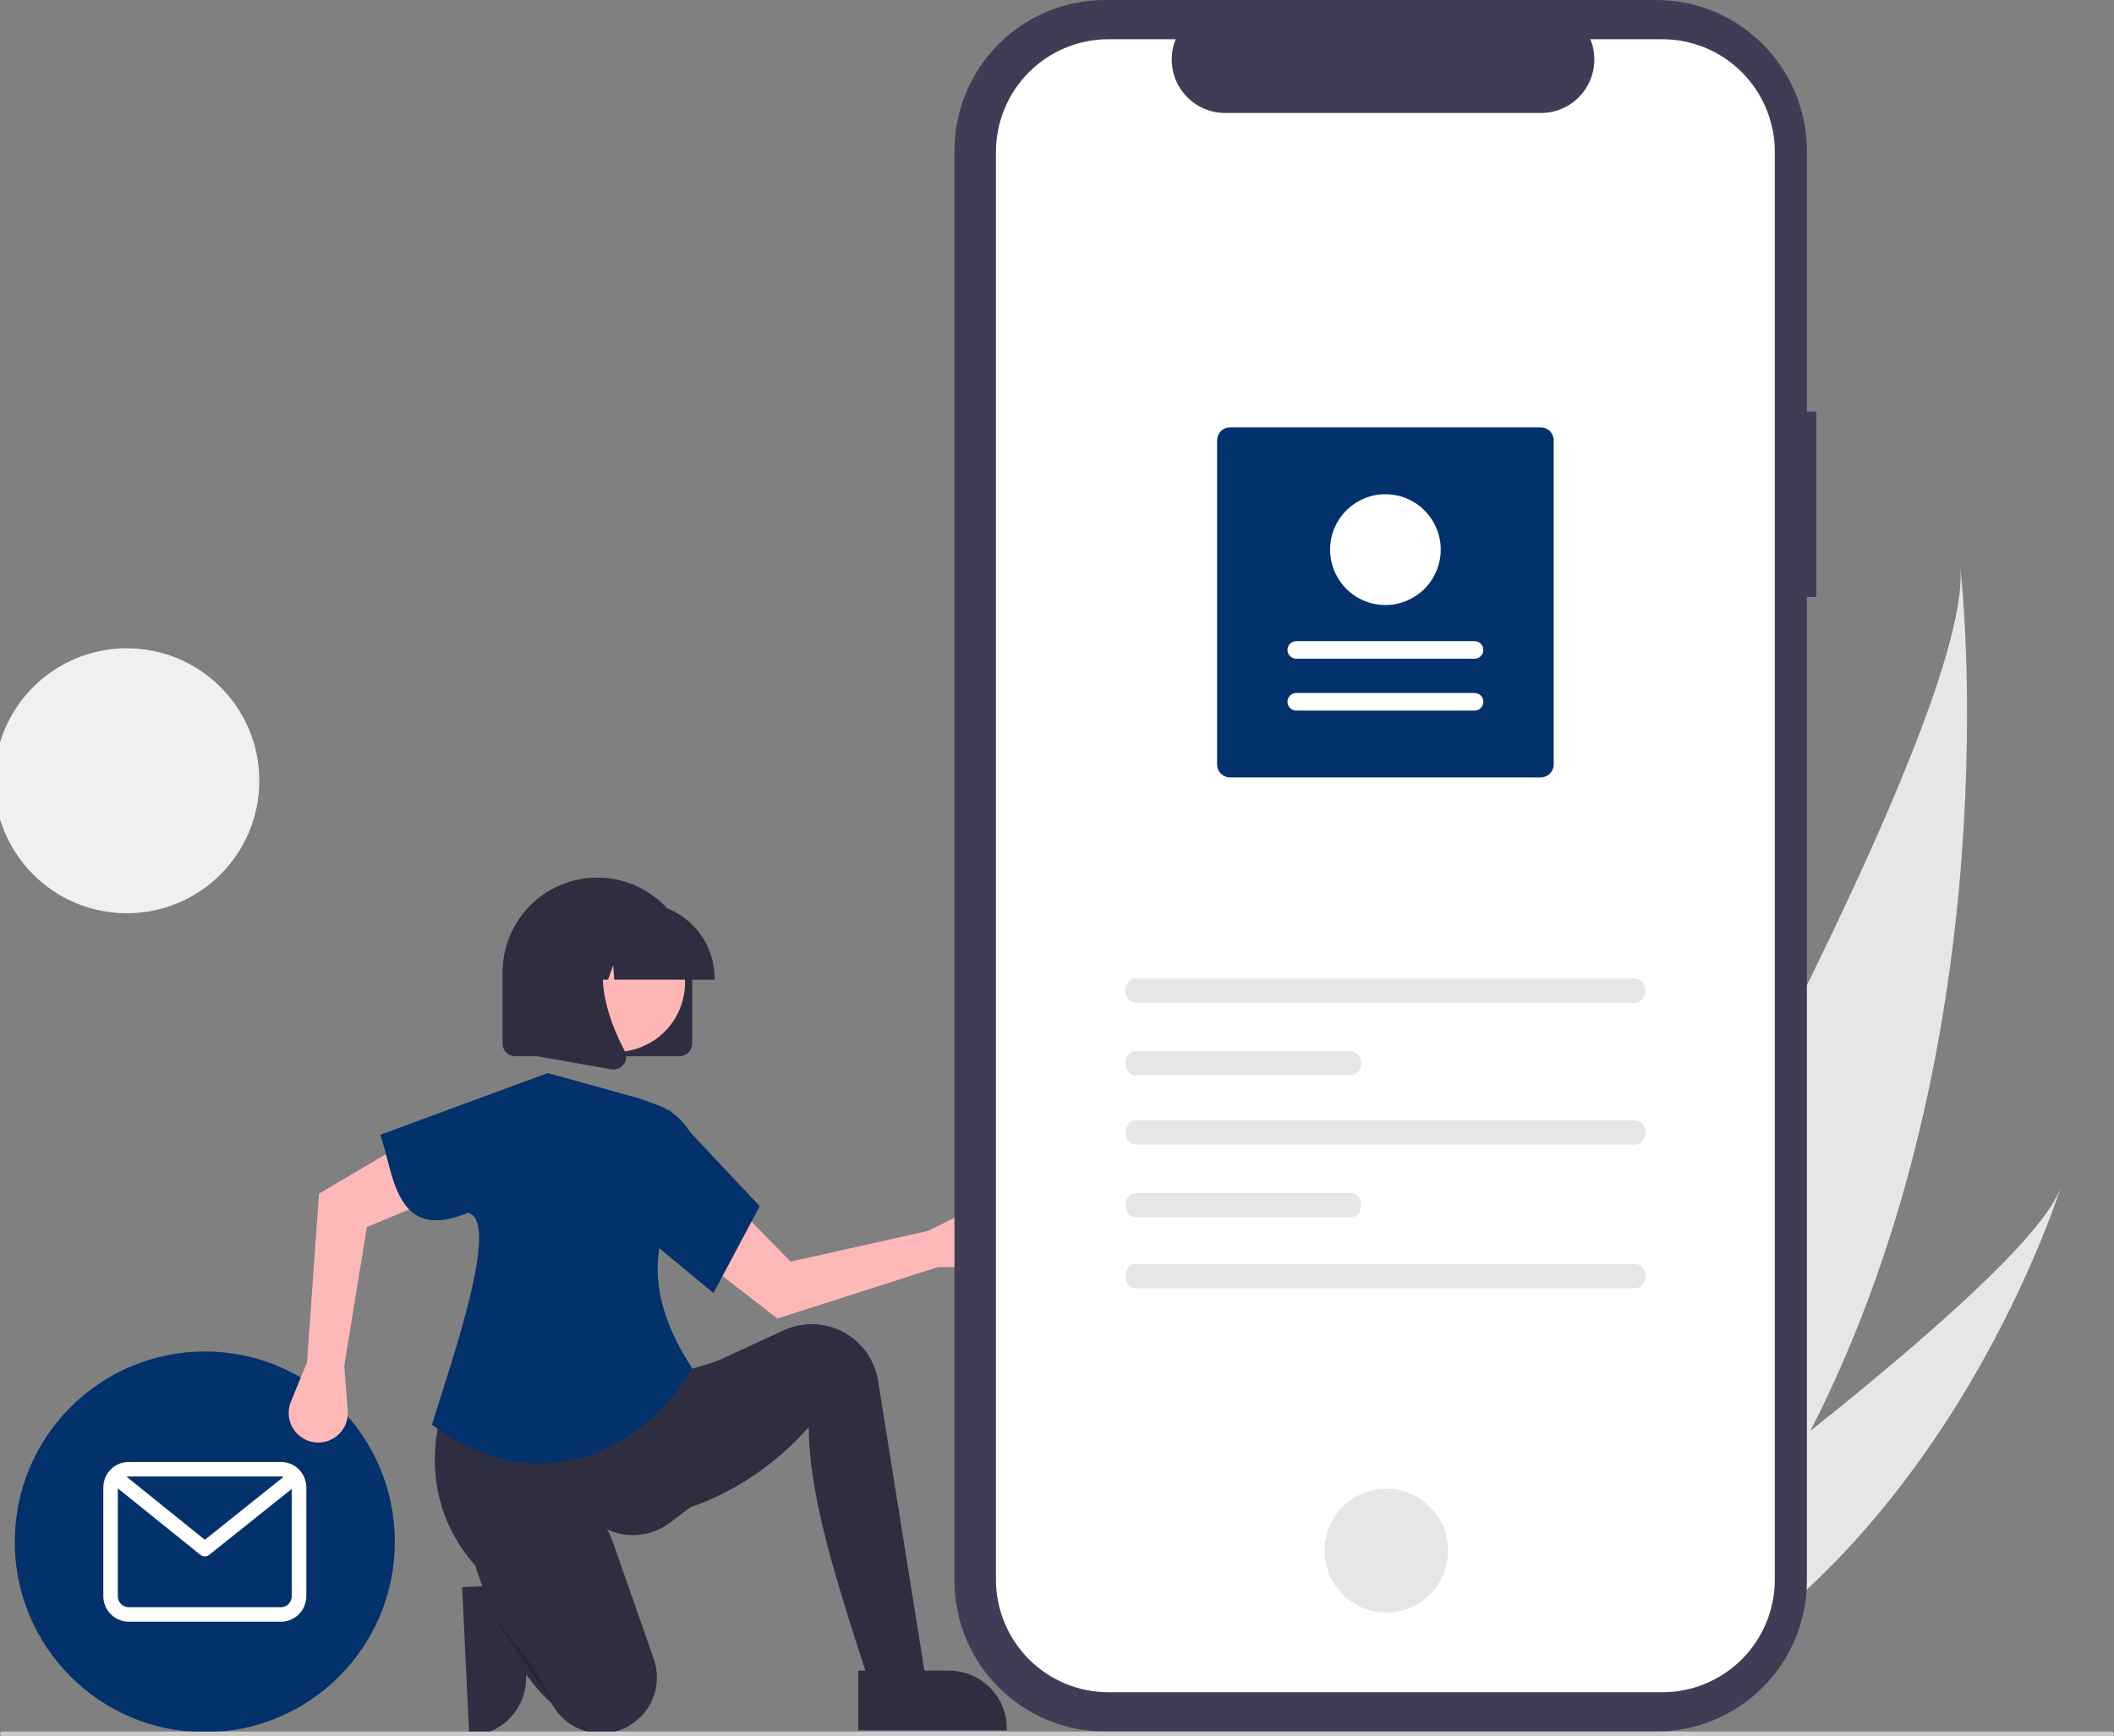 <?xml version="1.0" encoding="utf-8"?>
<svg viewBox="1211.063 -1611.614 375 308" xmlns="http://www.w3.org/2000/svg">
  <rect x="1211.063" y="-1611.614" width="375" height="308" fill="#808080" stroke="none"/>
  <defs>
    <clipPath id="clip13_0_1">
      <rect width="375" height="308" fill="white" transform="translate(7115 1000)"/>
    </clipPath>
  </defs>
  <g clip-path="url(#clip13_0_1)" transform="matrix(1, 0, 0, 1, -5903.937, -2611.614)">
    <path d="M7207.56 1281.04L7208.32 1297.14L7208.32 1297.15C7208.45 1299.87 7207.5 1302.53 7205.67 1304.54C7203.84 1306.56 7201.28 1307.77 7198.56 1307.89L7198.23 1307.91L7196.98 1281.54L7207.56 1281.04Z" fill="#2F2E41"/>
    <path d="M7436.14 1253.83C7428.48 1268.79 7418.77 1283.27 7406.48 1296.37C7406.21 1296.67 7405.93 1296.96 7405.65 1297.25L7376.54 1283.44C7376.72 1283.15 7376.91 1282.81 7377.12 1282.45C7389.63 1261.02 7465.13 1130.27 7462.74 1100.65C7463.02 1103.09 7471.97 1183.87 7436.14 1253.83Z" fill="#E6E6E6"/>
    <path d="M7412.1 1299.04C7411.69 1299.27 7411.27 1299.49 7410.85 1299.71L7389.01 1289.36C7389.32 1289.14 7389.67 1288.88 7390.08 1288.59C7396.77 1283.78 7416.67 1269.34 7436.14 1253.83C7457.06 1237.15 7477.5 1219.23 7480.53 1210.68C7479.91 1212.64 7460.76 1272.26 7412.1 1299.04Z" fill="#E6E6E6"/>
    <path d="M7151.33 1307.27C7169.95 1307.27 7185.04 1292.15 7185.04 1273.5C7185.04 1254.86 7169.95 1239.74 7151.33 1239.74C7132.72 1239.74 7117.62 1254.86 7117.62 1273.5C7117.62 1292.15 7132.72 1307.27 7151.33 1307.27Z" fill="#02316B"/>
    <path d="M7164.84 1259.34H7137.83C7136.64 1259.34 7135.49 1259.81 7134.65 1260.66C7133.81 1261.5 7133.33 1262.65 7133.33 1263.84V1283.16C7133.33 1284.36 7133.81 1285.51 7134.65 1286.35C7135.49 1287.2 7136.64 1287.67 7137.83 1287.67H7164.84C7166.03 1287.67 7167.17 1287.2 7168.02 1286.35C7168.86 1285.51 7169.33 1284.36 7169.34 1283.16V1263.84C7169.33 1262.65 7168.86 1261.5 7168.02 1260.66C7167.17 1259.81 7166.03 1259.34 7164.84 1259.34ZM7164.84 1261.91C7165 1261.91 7165.16 1261.93 7165.31 1261.97L7151.34 1273.14L7137.44 1261.95C7137.57 1261.92 7137.7 1261.91 7137.83 1261.91H7164.84ZM7164.84 1285.1H7137.83C7137.32 1285.1 7136.83 1284.89 7136.47 1284.53C7136.11 1284.17 7135.9 1283.68 7135.9 1283.16V1264.02L7150.53 1275.8C7150.75 1275.98 7151.04 1276.08 7151.33 1276.08C7151.62 1276.08 7151.91 1275.98 7152.13 1275.8L7166.76 1264.11V1283.16C7166.76 1283.68 7166.56 1284.17 7166.2 1284.53C7165.84 1284.89 7165.35 1285.1 7164.84 1285.1Z" fill="white"/>
    <path d="M7281.42 1224.76L7288.96 1224.82C7289.72 1224.83 7290.48 1224.67 7291.17 1224.35C7291.87 1224.03 7292.49 1223.57 7292.98 1222.99C7293.48 1222.41 7293.85 1221.73 7294.05 1220.99C7294.26 1220.26 7294.31 1219.49 7294.19 1218.73C7294.06 1217.92 7293.74 1217.15 7293.25 1216.48C7292.77 1215.82 7292.14 1215.27 7291.41 1214.89C7290.68 1214.52 7289.87 1214.32 7289.05 1214.31C7288.23 1214.3 7287.42 1214.49 7286.68 1214.85L7279.57 1218.37L7255.24 1223.8L7244.82 1213.13L7238.83 1223L7252.9 1233.89L7281.42 1224.76Z" fill="#FFB8B8"/>
    <path d="M7280.01 1302.81L7271.12 1304.52C7265.05 1285.36 7258.47 1267.21 7258.47 1253.17C7249.88 1262.75 7239.23 1268.23 7226.69 1269.95L7228.06 1248.72L7238.31 1243.24L7254 1235.99C7255.38 1235.35 7256.86 1234.99 7258.37 1234.91C7261.31 1234.75 7264.2 1235.69 7266.49 1237.54C7268.77 1239.4 7270.3 1242.03 7270.76 1244.94L7280.01 1302.81Z" fill="#2F2E41"/>
    <path d="M7237.46 1267.38L7233.91 1270.07C7232.39 1271.23 7230.59 1271.97 7228.69 1272.22C7226.8 1272.47 7224.87 1272.22 7223.1 1271.49C7212.96 1263.87 7205.75 1266.12 7199.22 1277.61C7191.38 1268.76 7189.45 1255.96 7196.44 1242.73L7235.23 1243.59L7243.09 1241.19L7237.46 1267.38Z" fill="#2F2E41"/>
    <path d="M7224.54 1307.04C7222.31 1307.73 7219.92 1307.61 7217.78 1306.7C7215.64 1305.8 7213.88 1304.17 7212.81 1302.09C7209.33 1299.02 7206.39 1294.62 7203.84 1289.26C7202.01 1285.33 7200.43 1281.29 7199.13 1277.16C7197.37 1271.69 7200.32 1265.73 7205.81 1264.09C7205.97 1264.05 7206.14 1264 7206.31 1263.96C7213.64 1262.07 7221.17 1266.31 7223.68 1273.46L7230.97 1294.27C7231.4 1295.5 7231.59 1296.81 7231.51 1298.11C7231.44 1299.41 7231.11 1300.68 7230.55 1301.86C7229.99 1303.03 7229.2 1304.08 7228.23 1304.95C7227.26 1305.82 7226.13 1306.49 7224.9 1306.92C7224.78 1306.96 7224.66 1307 7224.54 1307.04Z" fill="#2F2E41"/>
    <path opacity="0.2" d="M7202.59 1286.89C7202.59 1286.89 7211.14 1296.48 7212.85 1301.95L7202.59 1286.89Z" fill="black"/>
    <path d="M7169.46 1241.65L7166.6 1248.65C7166.31 1249.35 7166.18 1250.12 7166.21 1250.88C7166.25 1251.64 7166.45 1252.39 7166.8 1253.07C7167.15 1253.75 7167.65 1254.34 7168.25 1254.8C7168.86 1255.27 7169.56 1255.6 7170.3 1255.77C7171.1 1255.95 7171.94 1255.94 7172.73 1255.74C7173.53 1255.54 7174.27 1255.15 7174.89 1254.61C7175.51 1254.07 7175.99 1253.4 7176.31 1252.64C7176.62 1251.87 7176.75 1251.05 7176.68 1250.23L7176.07 1242.31L7180.07 1217.67L7193.83 1211.94L7186.9 1202.7L7171.59 1211.74L7169.46 1241.65Z" fill="#FFB8B8"/>
    <path d="M7237.8 1242.73C7227.98 1259.25 7208.4 1265.65 7191.63 1252.71C7194.58 1243.01 7204.11 1216.18 7197.95 1215.15C7184.89 1220.64 7184.87 1207.76 7182.43 1201.31L7212.16 1190.35L7228.23 1194.8L7231.52 1195.97C7233.66 1196.74 7235.52 1198.14 7236.85 1199.99C7238.17 1201.84 7238.9 1204.05 7238.93 1206.33C7232.18 1216.09 7227.19 1226.51 7237.8 1242.73Z" fill="#02316B"/>
    <path d="M7241.56 1229.38L7229.77 1219.62L7233.7 1196.86L7249.76 1213.97L7241.56 1229.38Z" fill="#02316B"/>
    <path d="M7437.21 1072.99H7435.52V1026.76C7435.52 1019.66 7432.71 1012.86 7427.7 1007.84C7422.69 1002.82 7415.89 1000 7408.81 1000H7311.02C7303.93 1000 7297.14 1002.82 7292.13 1007.84C7287.12 1012.86 7284.31 1019.66 7284.31 1026.76V1280.39C7284.31 1287.49 7287.12 1294.3 7292.13 1299.31C7297.14 1304.33 7303.93 1307.15 7311.02 1307.15H7408.81C7415.89 1307.15 7422.69 1304.33 7427.7 1299.31C7432.71 1294.3 7435.52 1287.49 7435.52 1280.39V1105.9H7437.21L7437.21 1072.99Z" fill="#3F3D56"/>
    <path d="M7409.89 1006.96H7397.12C7397.71 1008.4 7397.93 1009.97 7397.77 1011.52C7397.62 1013.06 7397.08 1014.55 7396.21 1015.84C7395.35 1017.14 7394.17 1018.19 7392.8 1018.93C7391.43 1019.66 7389.9 1020.04 7388.35 1020.04H7332.32C7330.77 1020.04 7329.24 1019.66 7327.87 1018.93C7326.5 1018.19 7325.32 1017.14 7324.46 1015.84C7323.59 1014.55 7323.05 1013.07 7322.9 1011.52C7322.74 1009.97 7322.96 1008.4 7323.55 1006.96H7311.62C7306.33 1006.96 7301.26 1009.07 7297.52 1012.81C7293.78 1016.56 7291.67 1021.64 7291.67 1026.94V1280.21C7291.67 1285.51 7293.78 1290.59 7297.52 1294.34C7301.26 1298.08 7306.33 1300.19 7311.62 1300.19H7409.88C7415.17 1300.19 7420.25 1298.08 7423.99 1294.34C7427.73 1290.59 7429.83 1285.51 7429.83 1280.21V1280.21V1026.94C7429.83 1021.64 7427.73 1016.56 7423.99 1012.81C7420.25 1009.07 7415.17 1006.96 7409.88 1006.96H7409.89L7409.89 1006.96Z" fill="white"/>
    <path d="M7360.92 1286.04C7366.97 1286.04 7371.88 1281.12 7371.88 1275.06C7371.88 1269 7366.97 1264.09 7360.92 1264.09C7354.87 1264.09 7349.97 1269 7349.97 1275.06C7349.97 1281.12 7354.87 1286.04 7360.92 1286.04Z" fill="#E6E6E6"/>
    <path d="M7316.48 1173.58C7315.45 1173.58 7314.6 1174.55 7314.6 1175.73C7314.6 1176.92 7315.45 1177.88 7316.48 1177.88H7405.02C7406.06 1177.88 7406.9 1176.92 7406.9 1175.73C7406.9 1174.55 7406.06 1173.58 7405.02 1173.58H7316.48Z" fill="#E6E6E6"/>
    <path d="M7316.48 1224.23C7315.45 1224.23 7314.6 1225.19 7314.6 1226.38C7314.6 1227.56 7315.45 1228.52 7316.48 1228.52H7405.02C7406.06 1228.52 7406.9 1227.56 7406.9 1226.38C7406.9 1225.19 7406.06 1224.23 7405.02 1224.23H7316.48Z" fill="#E6E6E6"/>
    <path d="M7316.48 1186.47C7315.45 1186.47 7314.6 1187.43 7314.6 1188.62C7314.6 1189.8 7315.45 1190.76 7316.48 1190.76H7354.58C7355.62 1190.76 7356.46 1189.8 7356.46 1188.62C7356.46 1187.43 7355.62 1186.47 7354.58 1186.47H7316.48Z" fill="#E6E6E6"/>
    <path d="M7316.48 1198.75C7315.45 1198.75 7314.6 1199.71 7314.6 1200.9C7314.6 1202.08 7315.45 1203.04 7316.48 1203.04H7405.02C7406.06 1203.04 7406.9 1202.08 7406.9 1200.9C7406.9 1199.71 7406.06 1198.75 7405.02 1198.75H7316.48Z" fill="#E6E6E6"/>
    <path d="M7316.48 1211.63C7315.45 1211.63 7314.6 1212.6 7314.6 1213.78C7314.6 1214.96 7315.45 1215.93 7316.48 1215.93H7354.58C7355.62 1215.93 7356.46 1214.96 7356.46 1213.78C7356.46 1212.6 7355.62 1211.63 7354.58 1211.63H7316.48Z" fill="#E6E6E6"/>
    <path d="M7333.2 1075.81H7388.31C7388.92 1075.81 7389.51 1076.05 7389.94 1076.48C7390.37 1076.92 7390.61 1077.5 7390.61 1078.11V1135.61C7390.61 1136.22 7390.37 1136.8 7389.94 1137.23C7389.51 1137.66 7388.92 1137.91 7388.31 1137.91H7333.2C7332.59 1137.91 7332 1137.66 7331.57 1137.23C7331.14 1136.8 7330.9 1136.22 7330.9 1135.61V1078.11C7330.9 1077.5 7331.14 1076.92 7331.57 1076.48C7332 1076.05 7332.59 1075.81 7333.2 1075.81Z" fill="#02316B"/>
    <path d="M7376.57 1126.05C7376.77 1126.05 7376.98 1126.01 7377.17 1125.93C7377.36 1125.86 7377.53 1125.74 7377.67 1125.6C7377.82 1125.45 7377.93 1125.28 7378.01 1125.09C7378.09 1124.9 7378.13 1124.7 7378.13 1124.49C7378.13 1124.28 7378.09 1124.08 7378.01 1123.89C7377.94 1123.7 7377.82 1123.53 7377.68 1123.38C7377.53 1123.24 7377.36 1123.12 7377.17 1123.05C7376.98 1122.97 7376.78 1122.93 7376.57 1122.93H7344.94C7344.74 1122.93 7344.53 1122.97 7344.34 1123.05C7344.15 1123.12 7343.98 1123.24 7343.84 1123.38C7343.69 1123.53 7343.58 1123.7 7343.5 1123.89C7343.42 1124.08 7343.38 1124.28 7343.38 1124.49C7343.38 1124.69 7343.42 1124.9 7343.5 1125.09C7343.58 1125.28 7343.69 1125.45 7343.84 1125.59C7343.98 1125.74 7344.15 1125.85 7344.34 1125.93C7344.53 1126.01 7344.73 1126.05 7344.94 1126.05H7376.57Z" fill="white"/>
    <path d="M7376.57 1116.85C7376.98 1116.85 7377.38 1116.69 7377.67 1116.39C7377.97 1116.1 7378.13 1115.7 7378.13 1115.29C7378.13 1114.87 7377.97 1114.48 7377.67 1114.18C7377.38 1113.89 7376.98 1113.73 7376.57 1113.73H7344.94C7344.53 1113.73 7344.13 1113.89 7343.84 1114.18C7343.55 1114.48 7343.38 1114.87 7343.38 1115.29C7343.38 1115.7 7343.55 1116.1 7343.84 1116.39C7344.13 1116.68 7344.53 1116.85 7344.94 1116.85H7376.57Z" fill="white"/>
    <path d="M7360.76 1087.67C7362.7 1087.67 7364.59 1088.24 7366.21 1089.32C7367.82 1090.4 7369.08 1091.94 7369.82 1093.74C7370.57 1095.53 7370.76 1097.51 7370.38 1099.42C7370 1101.32 7369.07 1103.07 7367.7 1104.45C7366.32 1105.82 7364.57 1106.76 7362.67 1107.14C7360.77 1107.52 7358.79 1107.32 7357 1106.58C7355.21 1105.84 7353.67 1104.58 7352.6 1102.96C7351.52 1101.34 7350.94 1099.44 7350.94 1097.5C7350.94 1094.89 7351.98 1092.39 7353.82 1090.55C7355.66 1088.71 7358.15 1087.67 7360.76 1087.67Z" fill="white"/>
    <path d="M7235.53 1187.37H7206.4C7205.8 1187.37 7205.22 1187.13 7204.8 1186.71C7204.38 1186.29 7204.14 1185.71 7204.14 1185.11V1172.53C7204.14 1168.06 7205.91 1163.77 7209.06 1160.61C7212.22 1157.45 7216.5 1155.67 7220.96 1155.67C7225.43 1155.67 7229.71 1157.45 7232.86 1160.61C7236.02 1163.77 7237.79 1168.06 7237.79 1172.53V1185.11C7237.79 1185.71 7237.55 1186.29 7237.13 1186.71C7236.71 1187.13 7236.13 1187.37 7235.53 1187.37Z" fill="#2F2E41"/>
    <path d="M7235.01 1180.19C7238.28 1174.2 7236.08 1166.69 7230.1 1163.41C7224.12 1160.14 7216.62 1162.34 7213.36 1168.33C7210.09 1174.32 7212.28 1181.83 7218.26 1185.1C7224.24 1188.38 7231.74 1186.17 7235.01 1180.19Z" fill="#FFB6B6"/>
    <path d="M7241.77 1173.79H7223.96L7223.78 1171.23L7222.86 1173.79H7220.12L7219.76 1168.71L7217.95 1173.79H7212.64V1173.54C7212.64 1170 7214.05 1166.61 7216.54 1164.11C7219.04 1161.61 7222.42 1160.21 7225.95 1160.2H7228.46C7231.99 1160.21 7235.38 1161.61 7237.87 1164.11C7240.37 1166.61 7241.77 1170 7241.77 1173.54V1173.79Z" fill="#2F2E41"/>
    <path d="M7223.81 1189.72C7223.68 1189.72 7223.54 1189.71 7223.41 1189.69L7210.37 1187.38V1165.78H7224.73L7224.37 1166.2C7219.43 1171.98 7223.15 1181.35 7225.81 1186.42C7226.01 1186.79 7226.1 1187.21 7226.07 1187.63C7226.03 1188.05 7225.89 1188.45 7225.64 1188.79C7225.43 1189.08 7225.15 1189.31 7224.84 1189.47C7224.52 1189.64 7224.17 1189.72 7223.81 1189.72Z" fill="#2F2E41"/>
    <path d="M7267.25 1296.35L7283.34 1296.35H7283.34C7286.06 1296.35 7288.67 1297.43 7290.6 1299.36C7292.52 1301.28 7293.6 1303.9 7293.6 1306.62V1306.95L7267.25 1306.95L7267.25 1296.35Z" fill="#2F2E41"/>
    <path d="M7489.58 1308H7115.42C7115.31 1308 7115.2 1307.96 7115.12 1307.88C7115.04 1307.8 7115 1307.69 7115 1307.58C7115 1307.47 7115.04 1307.36 7115.12 1307.28C7115.2 1307.2 7115.31 1307.16 7115.42 1307.16H7489.58C7489.69 1307.16 7489.8 1307.2 7489.88 1307.28C7489.96 1307.36 7490 1307.47 7490 1307.58C7490 1307.69 7489.96 1307.8 7489.88 1307.88C7489.8 1307.96 7489.69 1308 7489.58 1308Z" fill="#CACACA"/>
    <path d="M7137.5 1162C7150.48 1162 7161 1151.48 7161 1138.5C7161 1125.52 7150.48 1115 7137.5 1115C7124.52 1115 7114 1125.52 7114 1138.5C7114 1151.48 7124.52 1162 7137.5 1162Z" fill="#F0F0F0"/>
  </g>
</svg>